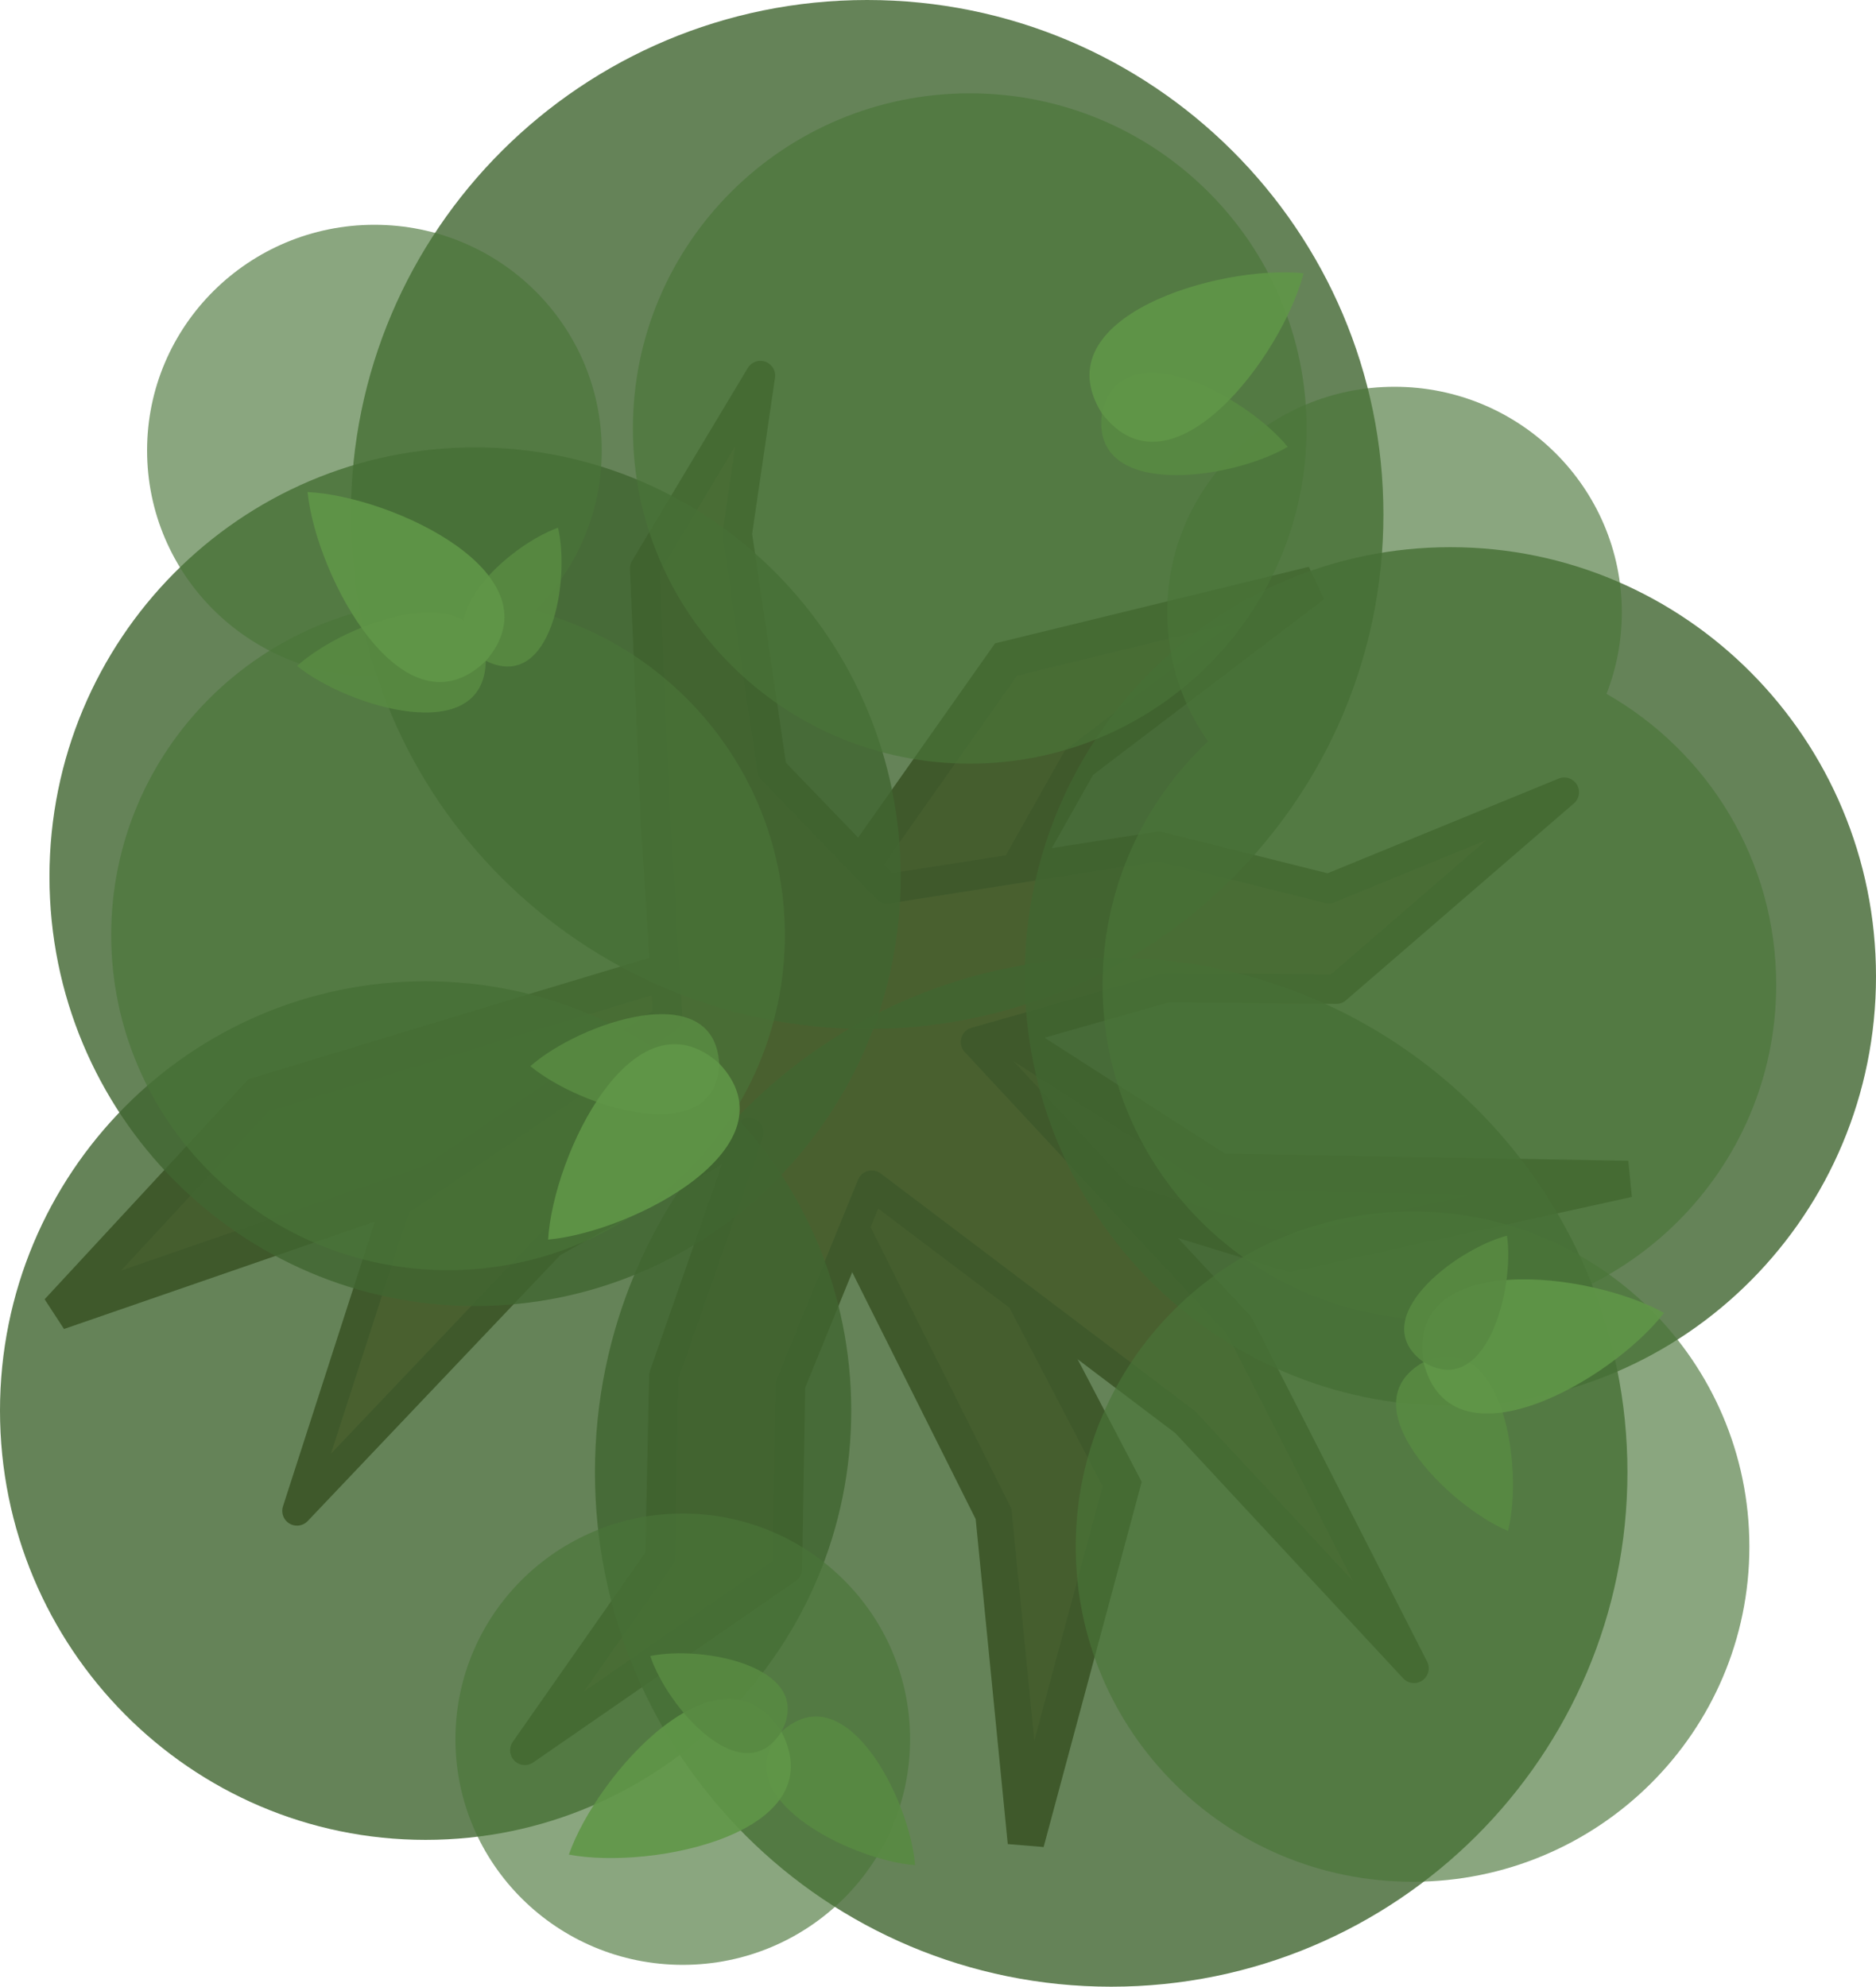 <?xml version="1.0" encoding="UTF-8" standalone="no"?>
<svg
   width="572.339"
   height="606.129"
   viewBox="0 0 572.339 606.129"
   fill="none"
   version="1.1"
   id="svg60"
   sodipodi:docname="oak_tree_3.svg"
   inkscape:version="1.3 (0e150ed, 2023-07-21)"
   xmlns:inkscape="http://www.inkscape.org/namespaces/inkscape"
   xmlns:sodipodi="http://sodipodi.sourceforge.net/DTD/sodipodi-0.dtd"
   xmlns="http://www.w3.org/2000/svg"
   xmlns:svg="http://www.w3.org/2000/svg">
  <defs
     id="defs64" />
  <sodipodi:namedview
     id="namedview62"
     pagecolor="#505050"
     bordercolor="#ffffff"
     borderopacity="1"
     inkscape:pageshadow="0"
     inkscape:pageopacity="0"
     inkscape:pagecheckerboard="true"
     showgrid="false"
     width="368.403px"
     inkscape:zoom="0.70791953"
     inkscape:cx="191.40594"
     inkscape:cy="315.71385"
     inkscape:window-width="1440"
     inkscape:window-height="900"
     inkscape:window-x="0"
     inkscape:window-y="0"
     inkscape:window-maximized="0"
     inkscape:current-layer="svg60"
     inkscape:showpageshadow="2"
     inkscape:deskcolor="#505050" />
  <path
     d="m 306.931,201.2 -57.308,81.304 c -169.838,51.307 -0.622,-0.003 -170.748,51.631 L 17.707,400.195 137.983,358.62 243.981,343.636 l 59.134,118.261 9.89,100.172 29.359,-109.307 -53.57,-102.528 104.863,32.166 103.006,-22.673 -124.609,-2.219 -83.11,-53.386 40.258,-71.464 71.415,-54.308 z"
     fill="#5b3e24"
     id="path2-98-6-7-08"
     style="stroke:#372516;stroke-width:11.16;stroke-dasharray:none;stroke-opacity:1"
     sodipodi:nodetypes="ccccccccccccccccc" />
  <path
     style="fill:#6d4a2c;fill-opacity:1;stroke:#372516;stroke-width:8.999;stroke-linecap:square;stroke-linejoin:round;stroke-dasharray:none;stroke-opacity:1"
     d="m 231.988,114.596 -7.069,48.303 10.603,71.866 35.094,36.41 82.914,-12.978 51.838,12.959 71.866,-29.453 -69.547,60.085 -51.721,-0.458 -58.345,16.574 80.455,86.512 53.313,104.583 -69.807,-75.13 -95.625,-72.272 -24.806,60.909 -0.916,56.131 -80.113,55.372 41.235,-58.907 1.178,-55.372 25.919,-74.222 -60.32,33.839 -77.521,81.618 30.278,-93.845 82.849,-56.511 -3.718,-59.443 -3.338,-77.731 z"
     id="path21"
     sodipodi:nodetypes="ccccccccccccccccccccccccccc" />
  <path
     opacity="0.95"
     d="m 15.093,267.473 c 0,72.34 58.137,130.981 129.851,130.981 71.715,0 129.851,-58.641 129.851,-130.981 0,-72.338 -58.137,-130.98 -129.851,-130.98 -71.714,0 -129.851,58.642 -129.851,130.98 z"
     fill="#3a4f3f"
     id="path14-3-26-9-7-46-0"
     style="fill:#416631;fill-opacity:0.851;stroke-width:2.258" />
  <path
     opacity="0.95"
     d="m 264.558,313.935 c 86.985,0 157.5,-70.277 157.5,-156.968 C 422.058,70.277 351.543,4.20966e-5 264.558,4.20966e-5 177.573,4.20966e-5 107.057,70.277 107.057,156.968 c 0,86.69 70.515,156.968 157.5,156.968 z"
     fill="#3a4f3f"
     id="path8-1-9-4-6-9"
     style="fill:#416631;fill-opacity:0.851;stroke-width:2.546" />
  <path
     opacity="0.95"
     d="m 339.008,606.129 c 86.985,0 157.5,-70.277 157.5,-156.968 0,-86.691 -70.515,-156.968 -157.5,-156.968 -86.985,0 -157.5,70.277 -157.5,156.968 0,86.69 70.515,156.968 157.5,156.968 z"
     fill="#3a4f3f"
     id="path8-1-9-4-6-9-9"
     style="fill:#416631;fill-opacity:0.851;stroke-width:2.546" />
  <path
     opacity="0.95"
     d="m 2.9451799e-5,430.354 c 0,72.339 58.137,130.98 129.852,130.98 71.715,0 129.851,-58.641 129.851,-130.98 0,-72.339 -58.137,-130.981 -129.851,-130.981 C 58.137,299.373 2.9451799e-5,358.015 2.9451799e-5,430.354 Z"
     fill="#3a4f3f"
     id="path14-3-2-6-3-4-2"
     style="fill:#416631;fill-opacity:0.851;stroke-width:2.258" />
  <path
     opacity="0.95"
     d="m 312.636,297.921 c 0,72.339 58.137,130.98 129.852,130.98 71.715,0 129.851,-58.641 129.851,-130.98 0,-72.339 -58.137,-130.981 -129.851,-130.981 -71.714,0 -129.852,58.642 -129.852,130.981 z"
     fill="#3a4f3f"
     id="path14-3-2-6-3-4-2-4"
     style="fill:#416631;fill-opacity:0.851;stroke-width:2.258" />
  <path
     opacity="0.85"
     d="m 114.228,206.275 c 38.301,0 69.352,-30.824 69.352,-68.847 0,-38.023 -31.051,-68.846 -69.352,-68.846 -38.304,0 -69.354,30.824 -69.354,68.846 0,38.023 31.05,68.847 69.354,68.847 z"
     fill="#485e52"
     id="path20-3-8-8-6-4-8-8"
     style="opacity:0.8;fill:#4a7538;fill-opacity:0.804;stroke-width:2.546" />
  <path
     id="path20-3-8-8-6-4-8-4"
     style="opacity:0.8;fill:#4a7538;fill-opacity:0.804;stroke-width:2.546"
     d="m 425.44,118.003 c -38.304,0 -69.353,30.823 -69.353,68.846 0,14.632 4.611,28.187 12.451,39.34 -19.796,18.639 -32.168,45.007 -32.168,74.267 0,56.474 46.009,102.256 102.764,102.256 56.755,0 102.762,-45.781 102.762,-102.256 0,-38.003 -20.851,-71.141 -51.773,-88.767 3.006,-7.708 4.672,-16.078 4.672,-24.84 0,-38.023 -31.052,-68.846 -69.354,-68.846 z" />
  <path
     opacity="0.85"
     d="m 208.301,599.466 c 38.301,0 69.352,-30.824 69.352,-68.847 0,-38.023 -31.051,-68.846 -69.352,-68.846 -38.304,0 -69.354,30.824 -69.354,68.846 0,38.023 31.05,68.847 69.354,68.847 z"
     fill="#485e52"
     id="path20-3-8-8-6-4-8-5"
     style="opacity:0.8;fill:#4a7538;fill-opacity:0.804;stroke-width:2.546" />
  <path
     opacity="0.85"
     d="m 430.948,574.116 c 56.755,0 102.762,-45.781 102.762,-102.256 0,-56.474 -46.008,-102.257 -102.762,-102.257 -56.755,0 -102.763,45.783 -102.763,102.257 0,56.474 46.008,102.256 102.763,102.256 z"
     fill="#485e52"
     id="path18-36-4-4-9-2"
     style="opacity:0.8;fill:#4a7538;fill-opacity:0.804;stroke-width:2.546" />
  <path
     opacity="0.85"
     d="m 136.689,387.517 c 56.755,0 102.763,-45.781 102.763,-102.256 0,-56.477 -46.009,-102.259 -102.763,-102.259 -56.754,0 -102.763,45.781 -102.763,102.259 0,56.474 46.009,102.256 102.763,102.256 z"
     fill="#485e52"
     id="path22-25-0-6-7-9"
     style="opacity:0.8;fill:#4a7538;fill-opacity:0.804;stroke-width:2.546" />
  <path
     opacity="0.85"
     d="m 295.85,232.988 c 56.755,0 102.763,-45.781 102.763,-102.256 0,-56.474 -46.008,-102.258 -102.763,-102.258 -56.755,0 -102.763,45.783 -102.763,102.258 0,56.474 46.008,102.256 102.763,102.256 z"
     fill="#485e52"
     id="path18-36-4-7-1-5-5"
     style="opacity:0.8;fill:#4a7538;fill-opacity:0.804;stroke-width:2.546" />
  <path
     d="m 90.63,203.167 c 14.801,-13.373 55.689,-28.101 57.577,-1.53 -0.469,26.632 -42.083,14.105 -57.576,1.544 v -7.6e-4 c 0.001,-0.002 0,0 0,0 z"
     fill="#5f926a"
     id="path40-5-0-2-9-5-2"
     style="fill:#588a42;fill-opacity:0.902;stroke-width:2.546" />
  <path
     d="m 170.241,161.023 h -0.004 c 3.775,15.871 -1.952,50.418 -22.026,40.603 -19.176,-11.474 6.656,-35.114 22.017,-40.609 0.002,-7.5e-4 0,-0.002 0,-0.004 z"
     fill="#77a37a"
     id="path42-8-8-5-1-4-5"
     style="fill:#588a42;fill-opacity:0.902;stroke-width:2.546" />
  <path
     d="m 93.843,150.084 v 0.038 c 25.956,1.263 77.151,25.269 54.355,51.538 -25.019,24.166 -51.719,-25.676 -54.366,-51.528 v 0 c 0.003,-7.6e-4 0,0 0,0 -0.001,-0.004 0,0 0.001,0 z"
     fill="#587e60"
     id="path44-2-5-4-9-2-6"
     style="fill:#609648;fill-opacity:0.898;stroke-width:2.546" />
  <path
     d="m 161.816,325.283 c 15.346,12.742 56.814,25.749 57.588,-0.874 -1.578,-26.589 -42.634,-12.337 -57.589,0.862 v 0 c 0.003,0.002 0,0 0,0 z"
     fill="#77a37a"
     id="path24-03-1-3-4-2-8"
     style="fill:#588a42;fill-opacity:0.902;stroke-width:2.546" />
  <path
     d="m 167.236,378.186 v 0 c 25.881,-2.347 76.029,-28.468 52.155,-53.763 -26.005,-23.1 -50.601,27.812 -52.166,53.752 v 0 c 0.003,-0.002 3.8e-4,-0.002 7.5e-4,-0.004 -7.5e-4,0.004 0.001,3.8e-4 0,0 z"
     fill="#5f926a"
     id="path26-73-5-4-0-9-4"
     style="fill:#609648;fill-opacity:0.898;stroke-width:2.546" />
  <path
     d="m 460.08,467.079 c 4.82,-19.356 -1.457,-62.361 -25.779,-51.504 -23.27,12.96 7.386,43.764 25.768,51.511 l -0.002,0.002 c 0.003,-0.002 -0.002,-0.003 -0.002,-0.003 z"
     fill="#5f926a"
     id="path46-3-3-2-4-0"
     style="fill:#588a42;fill-opacity:0.902;stroke-width:2.546" />
  <path
     d="m 507.695,400.522 -0.038,0.038 c -22.704,-12.639 -78.855,-19.302 -73.376,15.047 8.477,33.735 57.477,5.518 73.379,-15.032 l 0.038,-0.038 c 0,0 -0.003,0.003 -0.003,0.003 0.003,-0.003 -0.002,-0.002 -0.002,-0.002 z"
     fill="#587e60"
     id="path48-2-7-1-8-4"
     style="fill:#609648;fill-opacity:0.898;stroke-width:2.546" />
  <path
     d="m 459.74,377.004 0.002,0.002 c -15.776,4.148 -43.549,25.477 -25.435,38.56 19.157,11.508 27.838,-22.418 25.446,-38.556 l -0.002,-0.002 c 0.003,3.8e-4 0,0 0,0 -3.8e-4,-0.003 -0.003,0.003 -0.002,0.002 z"
     fill="#77a37a"
     id="path50-6-9-5-5-0"
     style="fill:#588a42;fill-opacity:0.902;stroke-width:2.546" />
  <path
     d="m 392.866,136.326 c -12.619,-15.447 -50.825,-36.161 -56.688,-10.18 -3.548,26.398 39.479,20.28 56.686,10.192 v 0 c -0.002,-0.002 0,0 0,0 z"
     fill="#77a37a"
     id="path24-03-1-3-4-2-9"
     style="fill:#588a42;fill-opacity:0.902;stroke-width:2.546" />
  <path
     d="m 397.686,83.366 v 0 c -25.85,-2.657 -80.076,13.367 -61.493,42.769 21.095,27.657 54.994,-17.597 61.502,-42.756 v 0 c -0.003,7.55e-4 -7.6e-4,0.002 -0.002,0.003 0.002,-0.003 -0.001,-3.78e-4 0,0 z"
     fill="#5f926a"
     id="path26-73-5-4-0-9-3"
     style="fill:#609648;fill-opacity:0.898;stroke-width:2.546" />
  <path
     d="m 279.165,569.047 c -19.887,-1.531 -58.714,-21.057 -40.74,-40.713 19.641,-17.991 39.199,20.821 40.748,40.704 v 0 c 0,0 -3.8e-4,-0.003 -3.8e-4,-0.003 z"
     fill="#5f926a"
     id="path28-5-1-7-7-3"
     style="fill:#588a42;fill-opacity:0.902;stroke-width:2.546" />
  <path
     d="m 173.554,565.816 v 0 c 8.587,-24.526 46.146,-66.791 64.858,-37.472 16.064,30.853 -39.312,42.295 -64.848,37.486 h -0.038 c 0.002,-0.003 0.003,-7.6e-4 0.003,-7.6e-4 -0.003,7.6e-4 -3.8e-4,-0.003 -3.8e-4,-0.004 z"
     fill="#587e60"
     id="path30-9-1-4-5-7"
     style="fill:#609648;fill-opacity:0.898;stroke-width:2.546" />
  <path
     d="m 198.404,505.244 v 0 c 15.965,-3.356 50.349,3.272 40.01,23.084 -11.972,18.868 -34.928,-7.575 -40.017,-23.076 0,0 0,0 -0.002,3.8e-4 z"
     fill="#77a37a"
     id="path32-1-1-0-6-6"
     style="fill:#588a42;fill-opacity:0.902;stroke-width:2.546" />
</svg>
